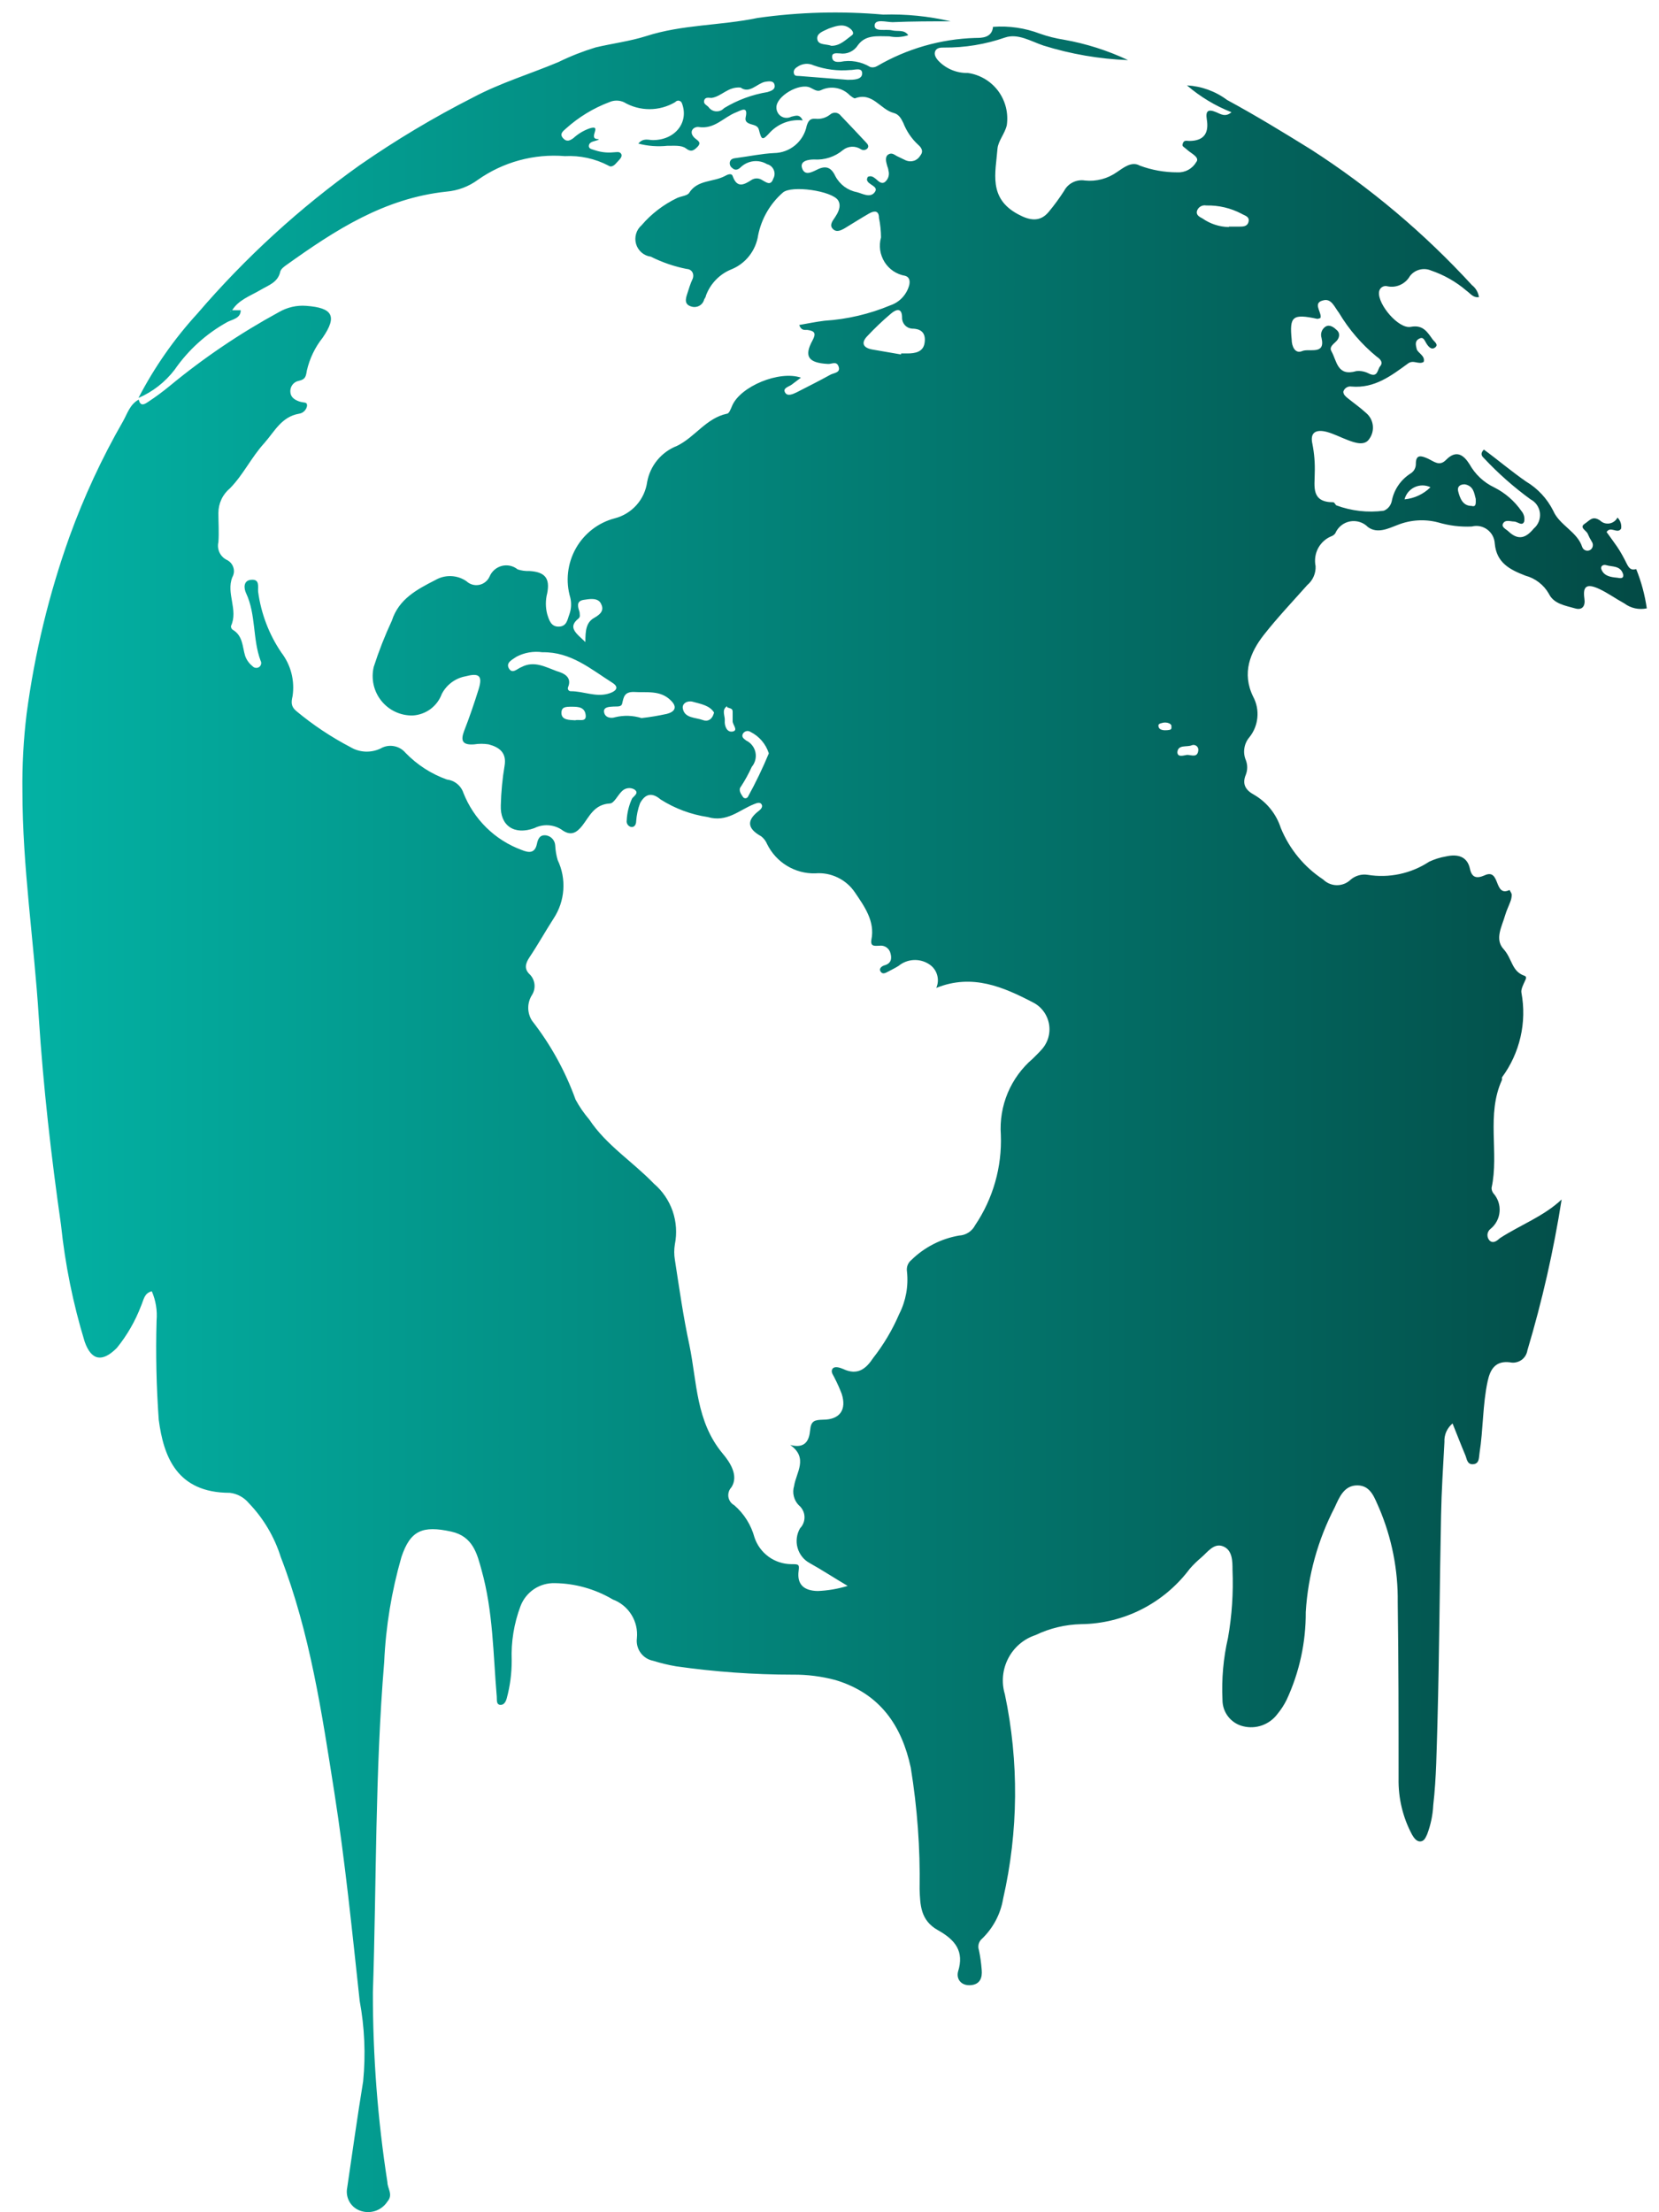 <svg width="39" height="52" viewBox="0 0 39 52" fill="none" xmlns="http://www.w3.org/2000/svg">
<path d="M38.464 13.377C38.584 13.673 38.667 13.983 38.713 14.3C38.621 14.319 38.527 14.319 38.436 14.299C38.345 14.279 38.259 14.239 38.184 14.183C37.983 14.074 37.795 13.936 37.587 13.84C37.301 13.71 37.205 13.779 37.246 14.067C37.274 14.248 37.195 14.351 37.025 14.3C36.8 14.235 36.527 14.197 36.411 13.957C36.352 13.853 36.273 13.762 36.178 13.689C36.084 13.616 35.977 13.563 35.862 13.532C35.497 13.391 35.18 13.233 35.139 12.774C35.135 12.709 35.118 12.647 35.087 12.59C35.057 12.534 35.014 12.485 34.963 12.447C34.911 12.409 34.852 12.383 34.789 12.37C34.727 12.358 34.662 12.36 34.6 12.376C34.333 12.389 34.066 12.356 33.809 12.28C33.494 12.197 33.161 12.218 32.858 12.338C32.643 12.42 32.38 12.554 32.158 12.389C32.104 12.334 32.038 12.293 31.964 12.27C31.891 12.247 31.812 12.242 31.737 12.256C31.661 12.27 31.59 12.303 31.53 12.351C31.469 12.4 31.422 12.462 31.391 12.534C31.372 12.562 31.345 12.585 31.313 12.599C31.175 12.651 31.06 12.752 30.989 12.882C30.919 13.012 30.897 13.164 30.927 13.309C30.931 13.393 30.915 13.476 30.881 13.553C30.848 13.629 30.797 13.697 30.733 13.751C30.392 14.135 30.027 14.52 29.71 14.924C29.393 15.329 29.185 15.819 29.461 16.379C29.541 16.529 29.575 16.7 29.558 16.869C29.542 17.039 29.476 17.2 29.369 17.332C29.307 17.405 29.267 17.494 29.253 17.588C29.238 17.683 29.25 17.779 29.287 17.867C29.33 17.977 29.33 18.1 29.287 18.21C29.192 18.437 29.287 18.577 29.485 18.684C29.781 18.857 30.003 19.134 30.109 19.462C30.312 19.958 30.659 20.38 31.105 20.673C31.192 20.759 31.309 20.807 31.43 20.807C31.552 20.807 31.669 20.759 31.756 20.673C31.81 20.628 31.873 20.595 31.94 20.576C32.008 20.557 32.079 20.552 32.148 20.563C32.653 20.646 33.17 20.536 33.597 20.255C33.723 20.196 33.856 20.154 33.993 20.131C34.269 20.069 34.494 20.131 34.556 20.423C34.6 20.632 34.716 20.656 34.897 20.577C35.282 20.395 35.108 21.098 35.487 20.92C35.504 20.958 35.538 20.995 35.538 21.037C35.536 21.092 35.525 21.147 35.504 21.198C35.466 21.301 35.415 21.404 35.384 21.51C35.309 21.774 35.132 22.073 35.343 22.306C35.555 22.539 35.531 22.831 35.838 22.937C35.91 22.961 35.858 23.033 35.838 23.081C35.818 23.129 35.749 23.256 35.766 23.335C35.83 23.68 35.823 24.035 35.744 24.377C35.665 24.72 35.517 25.042 35.309 25.324C35.308 25.344 35.308 25.363 35.309 25.383C34.934 26.202 35.245 27.098 35.064 27.921C35.063 27.966 35.078 28.011 35.105 28.048C35.158 28.106 35.198 28.175 35.224 28.25C35.249 28.325 35.259 28.404 35.252 28.483C35.246 28.562 35.224 28.638 35.186 28.708C35.149 28.778 35.098 28.839 35.037 28.888C35.016 28.904 35 28.924 34.988 28.947C34.976 28.97 34.969 28.996 34.967 29.021C34.966 29.047 34.97 29.073 34.979 29.098C34.988 29.122 35.002 29.144 35.02 29.163C35.108 29.238 35.193 29.163 35.265 29.101C35.742 28.792 36.288 28.593 36.711 28.195C36.523 29.394 36.254 30.579 35.906 31.742C35.899 31.788 35.882 31.831 35.858 31.871C35.833 31.91 35.801 31.944 35.763 31.97C35.725 31.996 35.682 32.014 35.637 32.023C35.592 32.033 35.545 32.033 35.5 32.023C35.159 31.979 35.033 32.181 34.972 32.466C34.852 33.021 34.87 33.594 34.781 34.153C34.764 34.26 34.781 34.404 34.634 34.417C34.487 34.431 34.484 34.291 34.447 34.205C34.348 33.971 34.256 33.731 34.147 33.46C34.083 33.513 34.033 33.58 33.999 33.655C33.966 33.731 33.951 33.813 33.956 33.896C33.925 34.472 33.887 35.052 33.877 35.611C33.843 37.237 33.836 38.863 33.792 40.485C33.771 41.133 33.768 41.782 33.693 42.43C33.682 42.665 33.633 42.896 33.55 43.116C33.516 43.185 33.488 43.274 33.396 43.284C33.304 43.294 33.239 43.202 33.195 43.126C32.978 42.721 32.869 42.266 32.878 41.806C32.878 40.434 32.878 39.062 32.858 37.666C32.868 36.904 32.719 36.15 32.421 35.45C32.315 35.22 32.23 34.918 31.913 34.915C31.596 34.911 31.483 35.199 31.378 35.429C30.981 36.193 30.748 37.032 30.696 37.892C30.7 38.603 30.547 39.306 30.249 39.95C30.189 40.073 30.114 40.188 30.027 40.293C29.936 40.414 29.811 40.505 29.669 40.556C29.526 40.607 29.372 40.614 29.226 40.578C29.087 40.545 28.963 40.466 28.874 40.353C28.785 40.24 28.738 40.101 28.738 39.957C28.715 39.467 28.758 38.977 28.868 38.499C28.961 37.973 28.996 37.438 28.974 36.904C28.974 36.698 28.974 36.438 28.755 36.349C28.537 36.259 28.387 36.486 28.237 36.613C28.141 36.694 28.05 36.782 27.968 36.877C27.67 37.275 27.286 37.599 26.844 37.825C26.403 38.05 25.915 38.171 25.42 38.177C25.047 38.185 24.68 38.272 24.343 38.434C24.066 38.525 23.835 38.722 23.701 38.983C23.566 39.243 23.538 39.546 23.623 39.827C23.956 41.411 23.942 43.05 23.582 44.629C23.523 44.987 23.349 45.317 23.088 45.569C23.049 45.601 23.022 45.644 23.008 45.692C22.995 45.741 22.996 45.792 23.013 45.84C23.045 45.992 23.066 46.147 23.078 46.303C23.095 46.488 23.04 46.646 22.818 46.663C22.597 46.68 22.477 46.522 22.522 46.344C22.672 45.867 22.457 45.599 22.048 45.37C21.639 45.14 21.632 44.783 21.618 44.406C21.634 43.449 21.564 42.493 21.41 41.548C21.199 40.571 20.697 39.809 19.637 39.49C19.312 39.404 18.977 39.361 18.641 39.364C17.721 39.364 16.803 39.298 15.893 39.168C15.71 39.137 15.53 39.093 15.354 39.038C15.235 39.015 15.13 38.948 15.059 38.85C14.988 38.752 14.957 38.63 14.972 38.51C14.992 38.316 14.947 38.121 14.844 37.956C14.742 37.791 14.587 37.664 14.406 37.597C13.992 37.352 13.522 37.219 13.042 37.213C12.869 37.208 12.698 37.257 12.554 37.353C12.41 37.45 12.299 37.589 12.237 37.751C12.083 38.16 12.012 38.595 12.029 39.031C12.03 39.331 11.991 39.63 11.913 39.919C11.893 39.991 11.852 40.084 11.756 40.074C11.661 40.063 11.685 39.95 11.678 39.882C11.593 38.883 11.593 37.878 11.32 36.904C11.217 36.527 11.119 36.115 10.611 36.002C9.928 35.851 9.645 35.978 9.437 36.599C9.206 37.402 9.069 38.23 9.032 39.065C8.817 41.651 8.851 44.245 8.766 46.834C8.764 48.327 8.878 49.818 9.107 51.293C9.107 51.444 9.25 51.585 9.107 51.75C9.043 51.847 8.951 51.922 8.842 51.963C8.733 52.003 8.615 52.008 8.503 51.976C8.387 51.945 8.287 51.871 8.223 51.768C8.16 51.665 8.138 51.542 8.162 51.424C8.285 50.587 8.401 49.753 8.537 48.923C8.599 48.291 8.571 47.654 8.455 47.03C8.278 45.394 8.114 43.754 7.859 42.128C7.565 40.259 7.289 38.386 6.6 36.599C6.45 36.123 6.192 35.688 5.847 35.33C5.735 35.196 5.576 35.11 5.403 35.09C4.152 35.09 3.845 34.229 3.732 33.375C3.676 32.597 3.659 31.818 3.681 31.039C3.701 30.804 3.662 30.569 3.569 30.353C3.388 30.394 3.378 30.558 3.316 30.696C3.18 31.053 2.988 31.387 2.747 31.684C2.406 32.027 2.147 31.985 1.99 31.536C1.717 30.642 1.531 29.723 1.434 28.792C1.202 27.173 1.018 25.547 0.912 23.918C0.8 22.127 0.527 20.371 0.527 18.601C0.519 17.991 0.552 17.382 0.626 16.776C0.814 15.359 1.151 13.965 1.632 12.619C1.973 11.677 2.395 10.767 2.894 9.899C2.996 9.717 3.054 9.505 3.262 9.392C3.299 9.563 3.398 9.505 3.487 9.443C3.659 9.33 3.825 9.207 3.985 9.076C4.786 8.413 5.65 7.83 6.563 7.333C6.755 7.223 6.976 7.172 7.197 7.189C7.821 7.234 7.934 7.43 7.586 7.937C7.406 8.163 7.279 8.427 7.214 8.709C7.19 8.853 7.18 8.918 7.023 8.952C6.966 8.963 6.915 8.994 6.879 9.039C6.843 9.084 6.824 9.141 6.825 9.199C6.825 9.33 6.917 9.395 7.033 9.436C7.149 9.477 7.224 9.436 7.218 9.542C7.21 9.588 7.187 9.63 7.154 9.663C7.121 9.696 7.079 9.717 7.033 9.724C6.617 9.796 6.46 10.136 6.218 10.41C5.905 10.753 5.721 11.158 5.407 11.477C5.322 11.548 5.253 11.636 5.206 11.736C5.159 11.836 5.134 11.946 5.134 12.057C5.134 12.29 5.151 12.523 5.134 12.743C5.115 12.825 5.124 12.911 5.16 12.987C5.196 13.063 5.256 13.124 5.332 13.161C5.368 13.178 5.4 13.203 5.427 13.233C5.453 13.263 5.473 13.298 5.485 13.337C5.498 13.375 5.502 13.415 5.498 13.456C5.493 13.496 5.481 13.534 5.461 13.569C5.311 13.947 5.605 14.334 5.431 14.712C5.428 14.729 5.431 14.746 5.437 14.761C5.444 14.777 5.455 14.791 5.468 14.801C5.71 14.941 5.697 15.195 5.761 15.411C5.794 15.509 5.855 15.595 5.935 15.658C5.954 15.68 5.981 15.695 6.01 15.698C6.039 15.702 6.068 15.695 6.092 15.679C6.115 15.663 6.131 15.639 6.137 15.612C6.144 15.585 6.14 15.556 6.126 15.531C5.935 15.017 6.021 14.447 5.785 13.943C5.734 13.837 5.71 13.641 5.911 13.628C6.113 13.614 6.058 13.792 6.068 13.909C6.137 14.422 6.324 14.912 6.614 15.339C6.725 15.484 6.806 15.649 6.851 15.826C6.896 16.003 6.905 16.188 6.877 16.368C6.846 16.499 6.836 16.605 6.962 16.711C7.358 17.041 7.788 17.327 8.244 17.565C8.349 17.627 8.468 17.662 8.59 17.667C8.711 17.672 8.833 17.648 8.943 17.596C9.037 17.54 9.148 17.519 9.256 17.538C9.364 17.556 9.462 17.612 9.533 17.696C9.805 17.977 10.137 18.192 10.505 18.323C10.592 18.333 10.675 18.367 10.744 18.423C10.813 18.478 10.865 18.552 10.893 18.636C11.014 18.943 11.198 19.222 11.433 19.453C11.668 19.684 11.949 19.863 12.258 19.977C12.438 20.052 12.575 20.059 12.622 19.836C12.646 19.72 12.691 19.613 12.844 19.637C12.9 19.647 12.951 19.676 12.989 19.719C13.027 19.762 13.049 19.817 13.052 19.874C13.058 19.99 13.077 20.105 13.11 20.217C13.214 20.434 13.259 20.675 13.242 20.916C13.226 21.156 13.147 21.388 13.015 21.589C12.82 21.891 12.646 22.206 12.445 22.505C12.353 22.645 12.319 22.772 12.445 22.896C12.511 22.957 12.552 23.04 12.564 23.13C12.575 23.219 12.555 23.31 12.507 23.386C12.449 23.477 12.418 23.582 12.418 23.69C12.418 23.797 12.449 23.903 12.507 23.993C12.944 24.552 13.289 25.177 13.53 25.846C13.62 26.014 13.729 26.171 13.853 26.316C14.252 26.919 14.876 27.307 15.374 27.825C15.575 27.996 15.726 28.219 15.813 28.469C15.899 28.72 15.917 28.988 15.865 29.248C15.845 29.369 15.845 29.491 15.865 29.612C15.971 30.298 16.063 30.953 16.206 31.615C16.387 32.486 16.356 33.409 16.991 34.17C17.144 34.352 17.376 34.678 17.195 34.959C17.167 34.989 17.145 35.025 17.133 35.064C17.12 35.104 17.117 35.146 17.123 35.187C17.13 35.227 17.145 35.266 17.169 35.3C17.193 35.334 17.224 35.362 17.26 35.381C17.492 35.581 17.658 35.846 17.738 36.143C17.799 36.324 17.916 36.481 18.07 36.593C18.225 36.705 18.41 36.765 18.6 36.767C18.774 36.767 18.795 36.767 18.774 36.925C18.733 37.237 18.89 37.391 19.221 37.398C19.46 37.389 19.698 37.348 19.927 37.278C19.586 37.076 19.32 36.901 19.037 36.743C18.967 36.706 18.905 36.654 18.856 36.592C18.807 36.53 18.77 36.459 18.749 36.382C18.727 36.306 18.722 36.225 18.732 36.147C18.742 36.068 18.768 35.992 18.808 35.923C18.844 35.887 18.871 35.843 18.889 35.795C18.907 35.748 18.915 35.696 18.912 35.645C18.909 35.594 18.896 35.544 18.872 35.499C18.849 35.454 18.817 35.413 18.777 35.381C18.72 35.323 18.68 35.25 18.661 35.17C18.641 35.09 18.644 35.007 18.668 34.928C18.716 34.613 19.009 34.27 18.576 33.965C18.934 34.061 19.023 33.851 19.044 33.622C19.064 33.392 19.153 33.378 19.347 33.371C19.749 33.371 19.906 33.131 19.787 32.764C19.739 32.639 19.685 32.516 19.623 32.397C19.593 32.325 19.521 32.253 19.569 32.178C19.616 32.102 19.753 32.15 19.818 32.178C20.159 32.339 20.356 32.178 20.527 31.92C20.773 31.605 20.979 31.259 21.137 30.891C21.295 30.582 21.359 30.232 21.321 29.886C21.313 29.836 21.319 29.784 21.337 29.736C21.356 29.689 21.387 29.647 21.427 29.615C21.734 29.315 22.124 29.116 22.546 29.043C22.625 29.039 22.701 29.015 22.767 28.972C22.834 28.929 22.888 28.869 22.924 28.799C23.345 28.174 23.557 27.43 23.528 26.676C23.504 26.339 23.56 26.001 23.69 25.69C23.821 25.379 24.022 25.104 24.278 24.885C24.339 24.82 24.411 24.758 24.469 24.69C24.546 24.611 24.604 24.514 24.638 24.409C24.671 24.303 24.68 24.191 24.662 24.081C24.644 23.971 24.601 23.868 24.536 23.778C24.471 23.688 24.386 23.615 24.288 23.565C23.589 23.201 22.856 22.879 22.01 23.222C22.054 23.122 22.06 23.01 22.027 22.907C21.995 22.803 21.925 22.715 21.833 22.659C21.725 22.591 21.598 22.559 21.471 22.567C21.344 22.575 21.222 22.623 21.124 22.704C21.049 22.752 20.963 22.793 20.881 22.837C20.8 22.882 20.745 22.903 20.701 22.837C20.657 22.772 20.721 22.714 20.786 22.693C20.95 22.649 20.97 22.536 20.933 22.405C20.919 22.349 20.885 22.3 20.837 22.267C20.789 22.235 20.731 22.222 20.674 22.23C20.578 22.23 20.452 22.265 20.486 22.083C20.571 21.654 20.322 21.308 20.101 20.982C19.999 20.829 19.858 20.706 19.693 20.627C19.528 20.547 19.345 20.513 19.163 20.529C18.929 20.535 18.699 20.473 18.499 20.351C18.299 20.23 18.138 20.053 18.034 19.843C18.004 19.77 17.956 19.706 17.894 19.658C17.553 19.469 17.553 19.274 17.85 19.051C17.894 19.016 17.939 18.958 17.901 18.903C17.864 18.848 17.789 18.876 17.724 18.903C17.383 19.037 17.09 19.339 16.636 19.205C16.243 19.146 15.867 19.006 15.531 18.793C15.333 18.625 15.173 18.649 15.047 18.879C14.996 19.016 14.965 19.159 14.955 19.305C14.955 19.366 14.924 19.452 14.835 19.438C14.802 19.431 14.773 19.411 14.754 19.382C14.734 19.353 14.727 19.318 14.733 19.284C14.741 19.106 14.784 18.931 14.859 18.769C14.904 18.708 15.037 18.636 14.907 18.553C14.86 18.528 14.806 18.519 14.754 18.528C14.702 18.537 14.654 18.562 14.617 18.601C14.518 18.697 14.437 18.879 14.341 18.886C13.966 18.907 13.86 19.188 13.686 19.411C13.553 19.575 13.417 19.665 13.195 19.497C13.101 19.437 12.993 19.404 12.882 19.398C12.771 19.393 12.661 19.416 12.561 19.466C12.09 19.637 11.753 19.411 11.773 18.927C11.781 18.616 11.81 18.305 11.862 17.998C11.913 17.696 11.743 17.565 11.487 17.497C11.374 17.479 11.259 17.479 11.146 17.497C10.873 17.517 10.822 17.415 10.911 17.181C11.037 16.859 11.149 16.529 11.252 16.2C11.354 15.871 11.252 15.816 10.941 15.898C10.823 15.92 10.712 15.969 10.615 16.041C10.519 16.113 10.44 16.206 10.385 16.313C10.333 16.455 10.24 16.578 10.119 16.668C9.998 16.757 9.853 16.809 9.703 16.818C9.562 16.821 9.422 16.792 9.294 16.732C9.166 16.673 9.054 16.584 8.965 16.474C8.876 16.363 8.814 16.234 8.783 16.096C8.752 15.957 8.753 15.813 8.786 15.675C8.905 15.304 9.048 14.941 9.212 14.588C9.376 14.08 9.799 13.857 10.235 13.634C10.347 13.569 10.475 13.537 10.604 13.542C10.733 13.547 10.859 13.588 10.965 13.662C11.005 13.699 11.052 13.726 11.104 13.741C11.156 13.756 11.21 13.758 11.263 13.748C11.316 13.738 11.366 13.715 11.408 13.681C11.451 13.648 11.485 13.605 11.507 13.556C11.533 13.494 11.572 13.439 11.622 13.395C11.672 13.351 11.731 13.32 11.795 13.303C11.86 13.286 11.927 13.285 11.992 13.299C12.056 13.313 12.117 13.342 12.169 13.384C12.257 13.413 12.349 13.426 12.442 13.422C12.81 13.443 12.933 13.59 12.864 13.943C12.822 14.105 12.822 14.275 12.864 14.437C12.909 14.578 12.953 14.736 13.141 14.729C13.328 14.722 13.338 14.561 13.386 14.437C13.43 14.313 13.437 14.178 13.407 14.05C13.35 13.858 13.332 13.657 13.354 13.459C13.376 13.26 13.438 13.068 13.535 12.894C13.632 12.72 13.764 12.567 13.921 12.445C14.078 12.323 14.258 12.234 14.45 12.184C14.648 12.134 14.826 12.025 14.963 11.872C15.099 11.72 15.186 11.529 15.214 11.326C15.249 11.137 15.332 10.96 15.454 10.813C15.577 10.665 15.735 10.551 15.913 10.482C16.343 10.273 16.595 9.831 17.09 9.724C17.141 9.724 17.182 9.604 17.212 9.536C17.407 9.083 18.317 8.702 18.829 8.877L18.61 9.042C18.539 9.093 18.399 9.121 18.454 9.223C18.508 9.326 18.638 9.265 18.726 9.223C18.992 9.086 19.262 8.952 19.521 8.808C19.603 8.764 19.763 8.764 19.715 8.62C19.668 8.476 19.555 8.561 19.466 8.555C19.003 8.531 18.893 8.38 19.102 7.999C19.19 7.834 19.153 7.779 18.979 7.755C18.914 7.755 18.835 7.773 18.788 7.639C18.989 7.604 19.187 7.563 19.384 7.539C19.917 7.505 20.44 7.382 20.933 7.176C21.041 7.139 21.138 7.076 21.215 6.992C21.292 6.908 21.348 6.806 21.376 6.695C21.396 6.596 21.376 6.51 21.277 6.483C21.178 6.466 21.084 6.428 21.001 6.373C20.918 6.317 20.847 6.244 20.794 6.159C20.741 6.074 20.706 5.978 20.691 5.879C20.677 5.779 20.684 5.678 20.711 5.581C20.71 5.426 20.694 5.272 20.663 5.121C20.663 4.95 20.558 4.946 20.431 5.018C20.24 5.128 20.056 5.245 19.865 5.361C19.78 5.409 19.671 5.474 19.579 5.382C19.487 5.289 19.579 5.186 19.63 5.107C19.681 5.028 19.794 4.857 19.702 4.709C19.562 4.487 18.604 4.346 18.402 4.528C18.105 4.787 17.902 5.138 17.823 5.526C17.797 5.704 17.725 5.872 17.614 6.014C17.504 6.155 17.358 6.265 17.192 6.332C17.055 6.387 16.931 6.471 16.829 6.577C16.726 6.683 16.646 6.81 16.595 6.949C16.595 6.98 16.568 7.008 16.554 7.038C16.546 7.07 16.532 7.099 16.513 7.124C16.494 7.149 16.469 7.171 16.442 7.186C16.414 7.202 16.383 7.212 16.352 7.215C16.32 7.219 16.288 7.216 16.258 7.207C16.084 7.159 16.114 7.032 16.155 6.908C16.196 6.785 16.227 6.671 16.278 6.565C16.329 6.459 16.278 6.328 16.142 6.322C15.849 6.264 15.566 6.167 15.299 6.033C15.219 6.023 15.144 5.989 15.082 5.936C15.021 5.883 14.976 5.814 14.953 5.736C14.93 5.658 14.93 5.575 14.953 5.497C14.975 5.419 15.02 5.349 15.081 5.296C15.312 5.026 15.597 4.808 15.916 4.655C16.012 4.61 16.155 4.603 16.2 4.535C16.394 4.222 16.769 4.284 17.042 4.137C17.096 4.106 17.195 4.061 17.223 4.137C17.325 4.428 17.485 4.349 17.673 4.226C17.708 4.205 17.748 4.194 17.789 4.194C17.829 4.194 17.869 4.205 17.905 4.226C18.003 4.277 18.116 4.384 18.177 4.202C18.195 4.17 18.206 4.135 18.208 4.099C18.21 4.063 18.204 4.027 18.189 3.993C18.175 3.96 18.153 3.931 18.126 3.907C18.098 3.884 18.066 3.867 18.031 3.859C17.936 3.802 17.825 3.778 17.715 3.79C17.605 3.802 17.502 3.849 17.42 3.924C17.359 3.986 17.287 4.02 17.212 3.948C17.189 3.932 17.171 3.908 17.162 3.881C17.153 3.854 17.152 3.824 17.161 3.797C17.188 3.722 17.26 3.722 17.332 3.711C17.618 3.674 17.905 3.612 18.194 3.598C18.377 3.596 18.553 3.531 18.694 3.413C18.834 3.296 18.93 3.133 18.965 2.953C19.006 2.83 19.05 2.782 19.173 2.792C19.295 2.805 19.418 2.769 19.514 2.693C19.532 2.677 19.552 2.665 19.575 2.658C19.597 2.65 19.62 2.648 19.644 2.65C19.667 2.652 19.69 2.659 19.71 2.671C19.731 2.682 19.749 2.698 19.763 2.717C19.961 2.922 20.152 3.128 20.346 3.334C20.387 3.379 20.435 3.423 20.397 3.482C20.379 3.505 20.353 3.52 20.324 3.525C20.295 3.53 20.265 3.525 20.24 3.509C20.177 3.467 20.102 3.446 20.026 3.449C19.95 3.452 19.877 3.479 19.818 3.526C19.628 3.686 19.383 3.766 19.136 3.749C19.016 3.749 18.795 3.776 18.856 3.955C18.917 4.133 19.071 4.054 19.197 3.993C19.408 3.883 19.538 3.927 19.637 4.14C19.688 4.237 19.761 4.321 19.848 4.387C19.936 4.452 20.038 4.497 20.145 4.517C20.278 4.552 20.459 4.661 20.564 4.517C20.67 4.373 20.394 4.349 20.38 4.222C20.382 4.199 20.389 4.177 20.401 4.157C20.476 4.123 20.53 4.157 20.588 4.205C20.646 4.253 20.714 4.336 20.8 4.281C20.84 4.249 20.869 4.206 20.885 4.157C20.9 4.108 20.9 4.055 20.885 4.006C20.885 3.965 20.861 3.924 20.851 3.879C20.841 3.835 20.789 3.691 20.881 3.632C20.974 3.574 21.035 3.65 21.107 3.68L21.294 3.77C21.355 3.796 21.423 3.799 21.486 3.779C21.549 3.758 21.602 3.714 21.635 3.656C21.717 3.554 21.662 3.468 21.577 3.396C21.427 3.256 21.311 3.083 21.236 2.892C21.185 2.785 21.13 2.686 21.008 2.655C20.691 2.573 20.513 2.154 20.097 2.312C20.07 2.312 20.019 2.271 19.981 2.243C19.895 2.153 19.783 2.092 19.66 2.07C19.538 2.048 19.411 2.065 19.299 2.12C19.207 2.164 19.129 2.096 19.044 2.058C18.788 1.945 18.249 2.26 18.252 2.525C18.251 2.566 18.261 2.607 18.281 2.644C18.3 2.681 18.329 2.712 18.364 2.734C18.399 2.756 18.439 2.769 18.481 2.77C18.522 2.772 18.563 2.763 18.6 2.744C18.699 2.723 18.798 2.672 18.87 2.83C18.73 2.814 18.59 2.831 18.458 2.878C18.326 2.926 18.207 3.003 18.109 3.104C17.922 3.31 17.905 3.3 17.84 3.049C17.816 2.953 17.727 2.943 17.652 2.919C17.577 2.895 17.506 2.861 17.529 2.758C17.591 2.48 17.427 2.593 17.304 2.641C17.004 2.758 16.796 3.049 16.411 2.984C16.281 2.984 16.189 3.114 16.332 3.245C16.401 3.307 16.5 3.344 16.397 3.451C16.295 3.557 16.234 3.571 16.125 3.488C16.015 3.406 15.838 3.43 15.688 3.427C15.46 3.451 15.228 3.434 15.006 3.375C15.122 3.235 15.245 3.293 15.347 3.293C15.879 3.293 16.203 2.868 16.029 2.422C16.023 2.407 16.013 2.394 16 2.384C15.987 2.375 15.972 2.369 15.956 2.366C15.941 2.364 15.925 2.367 15.91 2.373C15.895 2.379 15.882 2.388 15.872 2.401C15.689 2.509 15.481 2.566 15.269 2.566C15.056 2.566 14.848 2.509 14.665 2.401C14.611 2.377 14.553 2.365 14.495 2.365C14.436 2.365 14.378 2.377 14.324 2.401C13.947 2.543 13.6 2.755 13.301 3.025C13.233 3.084 13.148 3.149 13.236 3.248C13.325 3.348 13.403 3.3 13.478 3.248C13.589 3.146 13.719 3.068 13.86 3.018C14.171 2.919 13.819 3.252 14.041 3.269C14.143 3.269 14 3.31 13.986 3.313C13.915 3.331 13.843 3.358 13.843 3.433C13.843 3.509 13.942 3.512 14 3.536C14.133 3.579 14.274 3.594 14.413 3.581C14.481 3.581 14.566 3.55 14.604 3.619C14.641 3.687 14.556 3.756 14.508 3.811C14.46 3.866 14.385 3.951 14.304 3.893C13.989 3.728 13.635 3.651 13.28 3.67C12.555 3.61 11.831 3.806 11.235 4.226C11.019 4.385 10.764 4.481 10.498 4.504C9.032 4.658 7.876 5.413 6.747 6.219C6.682 6.263 6.6 6.325 6.587 6.39C6.532 6.637 6.317 6.702 6.13 6.812C5.888 6.956 5.598 7.049 5.448 7.309C5.448 7.309 5.448 7.309 5.424 7.309C5.422 7.315 5.422 7.321 5.424 7.327L5.444 7.292H5.659C5.659 7.481 5.472 7.505 5.349 7.567C4.853 7.84 4.427 8.225 4.104 8.692C3.882 8.982 3.59 9.21 3.255 9.354C3.628 8.635 4.093 7.968 4.64 7.371C5.766 6.057 7.047 4.885 8.455 3.883C9.306 3.292 10.196 2.76 11.119 2.291C11.763 1.948 12.462 1.739 13.13 1.458C13.411 1.32 13.702 1.206 14 1.115C14.392 1.022 14.801 0.971 15.183 0.851C16.039 0.573 16.939 0.604 17.809 0.422C18.787 0.283 19.778 0.257 20.762 0.343C21.295 0.327 21.828 0.38 22.348 0.501C21.894 0.501 21.441 0.501 20.984 0.521C20.834 0.521 20.568 0.436 20.561 0.597C20.554 0.758 20.823 0.679 20.967 0.713C21.11 0.748 21.25 0.686 21.352 0.827C21.208 0.875 21.054 0.884 20.905 0.854C20.633 0.854 20.353 0.809 20.169 1.06C20.125 1.131 20.061 1.187 19.985 1.222C19.909 1.257 19.825 1.268 19.743 1.255C19.671 1.255 19.552 1.228 19.562 1.345C19.572 1.461 19.668 1.458 19.753 1.454C19.994 1.404 20.244 1.447 20.455 1.574C20.483 1.583 20.511 1.585 20.539 1.581C20.567 1.578 20.595 1.568 20.619 1.554C21.321 1.144 22.113 0.917 22.924 0.892C23.078 0.892 23.32 0.892 23.344 0.631C23.719 0.603 24.096 0.658 24.448 0.792C24.63 0.856 24.817 0.903 25.008 0.933C25.53 1.025 26.038 1.186 26.518 1.413C25.842 1.387 25.173 1.272 24.527 1.07C24.234 0.971 23.93 0.779 23.627 0.882C23.166 1.042 22.682 1.122 22.194 1.118C22.116 1.118 22.024 1.118 21.986 1.2C21.949 1.283 22.003 1.369 22.068 1.437C22.157 1.528 22.263 1.599 22.381 1.647C22.498 1.695 22.624 1.718 22.75 1.715C22.891 1.734 23.026 1.782 23.149 1.854C23.271 1.926 23.378 2.022 23.464 2.136C23.549 2.251 23.611 2.381 23.646 2.519C23.681 2.658 23.688 2.802 23.668 2.943C23.623 3.142 23.466 3.31 23.449 3.495C23.405 4.058 23.228 4.658 23.93 5.035C24.206 5.186 24.452 5.227 24.656 4.977C24.786 4.821 24.905 4.657 25.015 4.487C25.061 4.399 25.133 4.329 25.221 4.286C25.309 4.242 25.409 4.227 25.506 4.243C25.772 4.271 26.04 4.2 26.259 4.044C26.409 3.945 26.6 3.783 26.794 3.893C27.076 3.998 27.374 4.051 27.674 4.051C27.764 4.056 27.852 4.037 27.931 3.994C28.01 3.952 28.076 3.888 28.121 3.811C28.213 3.698 28.002 3.608 27.91 3.523C27.817 3.437 27.78 3.451 27.807 3.368C27.835 3.286 27.903 3.313 27.957 3.313C28.326 3.313 28.418 3.104 28.37 2.809C28.336 2.6 28.404 2.559 28.592 2.638C28.697 2.682 28.806 2.761 28.95 2.638C28.568 2.488 28.214 2.274 27.903 2.007C28.244 2.026 28.573 2.145 28.847 2.35C29.529 2.72 30.174 3.114 30.822 3.516C32.213 4.411 33.483 5.482 34.603 6.702C34.692 6.771 34.751 6.872 34.767 6.984C34.631 7.004 34.566 6.898 34.474 6.833C34.229 6.623 33.947 6.463 33.642 6.359C33.556 6.322 33.461 6.315 33.371 6.339C33.281 6.362 33.201 6.415 33.144 6.49C33.093 6.58 33.014 6.652 32.92 6.695C32.826 6.739 32.72 6.751 32.619 6.73C32.597 6.723 32.573 6.721 32.55 6.725C32.527 6.729 32.505 6.737 32.486 6.75C32.467 6.763 32.45 6.781 32.439 6.801C32.427 6.821 32.42 6.844 32.418 6.867C32.387 7.155 32.878 7.738 33.164 7.683C33.451 7.628 33.553 7.803 33.676 7.975C33.717 8.033 33.826 8.098 33.737 8.167C33.649 8.236 33.577 8.146 33.529 8.068C33.482 7.989 33.458 7.906 33.355 7.965C33.253 8.023 33.284 8.116 33.304 8.205C33.325 8.294 33.512 8.363 33.468 8.507C33.349 8.579 33.229 8.448 33.1 8.544C32.708 8.829 32.315 9.134 31.77 9.086C31.729 9.079 31.687 9.088 31.652 9.11C31.617 9.132 31.591 9.166 31.579 9.206C31.579 9.278 31.637 9.323 31.688 9.364C31.828 9.477 31.981 9.584 32.114 9.707C32.202 9.78 32.258 9.884 32.272 9.997C32.286 10.111 32.256 10.225 32.189 10.318C32.077 10.489 31.848 10.407 31.678 10.342C31.507 10.277 31.357 10.198 31.194 10.153C30.948 10.088 30.788 10.153 30.852 10.434C30.897 10.66 30.915 10.89 30.907 11.12C30.907 11.432 30.815 11.806 31.343 11.806C31.367 11.806 31.388 11.854 31.412 11.878C31.769 12.011 32.153 12.055 32.53 12.005C32.578 11.986 32.62 11.955 32.652 11.916C32.685 11.876 32.707 11.829 32.718 11.779C32.743 11.645 32.796 11.518 32.873 11.406C32.95 11.294 33.049 11.199 33.164 11.127C33.202 11.103 33.233 11.07 33.254 11.03C33.275 10.99 33.285 10.946 33.284 10.901C33.284 10.678 33.407 10.709 33.56 10.777C33.714 10.846 33.836 10.973 33.996 10.808C34.235 10.565 34.409 10.695 34.545 10.911C34.678 11.149 34.88 11.34 35.125 11.456C35.382 11.585 35.602 11.776 35.766 12.012C35.795 12.046 35.815 12.085 35.827 12.128C35.838 12.171 35.839 12.216 35.831 12.259C35.783 12.379 35.674 12.259 35.592 12.259C35.511 12.259 35.391 12.208 35.337 12.3C35.282 12.393 35.408 12.437 35.466 12.496C35.698 12.712 35.875 12.643 36.056 12.424C36.108 12.38 36.148 12.324 36.174 12.26C36.199 12.197 36.208 12.128 36.201 12.06C36.194 11.993 36.17 11.928 36.131 11.871C36.093 11.815 36.041 11.769 35.981 11.738C35.585 11.45 35.217 11.125 34.883 10.767C34.829 10.719 34.794 10.657 34.883 10.568C35.224 10.818 35.534 11.083 35.875 11.319C36.149 11.482 36.37 11.72 36.513 12.005C36.66 12.348 37.079 12.496 37.195 12.859C37.202 12.879 37.214 12.896 37.228 12.91C37.243 12.924 37.261 12.934 37.281 12.94C37.301 12.946 37.321 12.947 37.341 12.943C37.361 12.939 37.38 12.93 37.396 12.918C37.423 12.896 37.44 12.864 37.444 12.83C37.449 12.795 37.44 12.761 37.42 12.732C37.385 12.675 37.354 12.616 37.328 12.554C37.301 12.472 37.117 12.403 37.25 12.314C37.383 12.225 37.437 12.118 37.615 12.235C37.644 12.263 37.679 12.284 37.717 12.296C37.756 12.308 37.797 12.31 37.836 12.304C37.876 12.297 37.914 12.281 37.946 12.257C37.979 12.234 38.005 12.202 38.024 12.166C38.058 12.2 38.084 12.241 38.098 12.286C38.113 12.332 38.117 12.38 38.109 12.427C38.024 12.561 37.86 12.355 37.768 12.506C37.85 12.619 37.935 12.736 38.014 12.849C38.092 12.962 38.177 13.117 38.245 13.257C38.314 13.398 38.378 13.398 38.464 13.377ZM31.026 7.478C31.009 7.488 30.989 7.494 30.968 7.495C30.385 7.371 30.31 7.433 30.365 7.982C30.365 8.136 30.443 8.325 30.61 8.253C30.777 8.181 31.163 8.356 31.067 7.944C31.051 7.895 31.052 7.842 31.069 7.794C31.086 7.745 31.119 7.704 31.163 7.676C31.265 7.618 31.364 7.7 31.436 7.769C31.507 7.838 31.49 7.951 31.405 8.03C31.32 8.109 31.248 8.167 31.299 8.256C31.429 8.483 31.432 8.856 31.886 8.723C31.99 8.712 32.094 8.734 32.186 8.784C32.394 8.88 32.377 8.688 32.445 8.609C32.513 8.531 32.469 8.452 32.363 8.383C32.011 8.094 31.711 7.746 31.477 7.354C31.371 7.217 31.299 7.011 31.112 7.059C30.859 7.114 31.05 7.309 31.047 7.447C31.047 7.467 31.033 7.478 31.026 7.488V7.478ZM12.752 15.332C12.544 15.302 12.332 15.338 12.145 15.435C12.053 15.501 11.882 15.572 11.964 15.713C12.046 15.854 12.165 15.713 12.261 15.679C12.558 15.524 12.824 15.679 13.086 15.775C13.236 15.819 13.461 15.905 13.352 16.159C13.349 16.17 13.348 16.181 13.35 16.193C13.352 16.204 13.357 16.214 13.364 16.223C13.371 16.232 13.38 16.239 13.391 16.243C13.401 16.248 13.412 16.249 13.424 16.248C13.714 16.248 13.993 16.386 14.283 16.31C14.433 16.272 14.597 16.176 14.396 16.049C13.891 15.73 13.42 15.319 12.752 15.332ZM21.182 8.332V8.308H21.328C21.516 8.308 21.7 8.273 21.734 8.068C21.768 7.862 21.69 7.725 21.437 7.725C21.373 7.719 21.314 7.69 21.271 7.642C21.228 7.594 21.204 7.532 21.206 7.467C21.206 7.224 21.066 7.268 20.946 7.371C20.746 7.54 20.556 7.721 20.377 7.913C20.237 8.068 20.298 8.177 20.503 8.215C20.708 8.253 20.953 8.29 21.182 8.332ZM15.081 16.879C15.281 16.857 15.481 16.823 15.678 16.78C15.852 16.735 15.937 16.629 15.773 16.468C15.524 16.214 15.2 16.286 14.893 16.265C14.675 16.265 14.662 16.386 14.627 16.533C14.611 16.626 14.501 16.602 14.423 16.608C14.345 16.615 14.177 16.608 14.201 16.742C14.225 16.876 14.372 16.89 14.46 16.859C14.665 16.809 14.88 16.816 15.081 16.879ZM17.41 2.058C17.11 2.034 16.97 2.264 16.728 2.302C16.667 2.302 16.578 2.274 16.554 2.36C16.53 2.446 16.616 2.47 16.657 2.518C16.677 2.546 16.703 2.57 16.734 2.588C16.764 2.605 16.798 2.615 16.833 2.617C16.868 2.619 16.903 2.614 16.936 2.601C16.968 2.588 16.998 2.568 17.021 2.542C17.335 2.351 17.683 2.223 18.044 2.164C18.143 2.133 18.232 2.099 18.208 1.993C18.184 1.887 18.065 1.911 17.98 1.924C17.789 1.969 17.618 2.209 17.41 2.058ZM18.072 17.703C18.037 17.596 17.981 17.496 17.908 17.411C17.835 17.326 17.746 17.256 17.645 17.205C17.631 17.195 17.615 17.189 17.598 17.185C17.581 17.182 17.563 17.182 17.546 17.186C17.529 17.19 17.513 17.197 17.499 17.208C17.485 17.218 17.473 17.231 17.465 17.246C17.424 17.322 17.482 17.363 17.543 17.408C17.598 17.434 17.646 17.473 17.683 17.521C17.721 17.569 17.747 17.625 17.759 17.684C17.772 17.744 17.77 17.806 17.755 17.865C17.74 17.924 17.712 17.979 17.673 18.025C17.599 18.187 17.514 18.343 17.417 18.491C17.352 18.567 17.417 18.663 17.465 18.732C17.471 18.742 17.479 18.75 17.489 18.755C17.5 18.761 17.511 18.764 17.523 18.764C17.534 18.764 17.546 18.761 17.556 18.755C17.566 18.75 17.575 18.742 17.581 18.732C17.763 18.402 17.927 18.062 18.072 17.713V17.703ZM28.888 5.327H29.127C29.223 5.327 29.328 5.327 29.352 5.207C29.376 5.087 29.263 5.07 29.188 5.025C28.932 4.89 28.646 4.823 28.356 4.83C28.31 4.821 28.263 4.829 28.223 4.853C28.182 4.877 28.152 4.915 28.138 4.96C28.114 5.052 28.193 5.097 28.268 5.135C28.45 5.262 28.666 5.333 28.888 5.337V5.327ZM13.761 15.092C13.761 14.825 13.778 14.629 13.969 14.523C14.16 14.417 14.198 14.317 14.123 14.18C14.048 14.043 13.85 14.08 13.717 14.101C13.533 14.132 13.591 14.279 13.625 14.393C13.625 14.451 13.649 14.495 13.598 14.54C13.338 14.749 13.546 14.886 13.761 15.092ZM19.927 1.876C20.063 1.876 20.268 1.876 20.268 1.725C20.268 1.574 20.084 1.65 19.981 1.646C19.693 1.672 19.402 1.634 19.129 1.537C19.07 1.509 19.006 1.497 18.942 1.501C18.877 1.506 18.815 1.526 18.761 1.561C18.703 1.595 18.645 1.643 18.662 1.722C18.679 1.801 18.747 1.78 18.801 1.787L19.927 1.876ZM19.545 1.077C19.753 1.077 19.886 0.93 20.029 0.827C20.08 0.792 20.046 0.727 20.002 0.686C19.848 0.549 19.685 0.6 19.517 0.659C19.496 0.665 19.476 0.673 19.456 0.683C19.344 0.737 19.19 0.785 19.214 0.926C19.238 1.067 19.425 1.029 19.545 1.077ZM16.786 16.749C16.684 16.581 16.472 16.547 16.285 16.495C16.162 16.461 16.026 16.533 16.053 16.66C16.097 16.883 16.346 16.862 16.517 16.924C16.629 16.969 16.742 16.924 16.786 16.749ZM13.523 16.931C13.611 16.903 13.792 16.986 13.768 16.804C13.744 16.622 13.598 16.612 13.448 16.612C13.298 16.612 13.192 16.612 13.199 16.77C13.206 16.927 13.386 16.924 13.523 16.931ZM34.692 11.727C34.655 11.594 34.644 11.422 34.433 11.384C34.317 11.384 34.252 11.443 34.279 11.549C34.321 11.71 34.385 11.892 34.593 11.892C34.709 11.926 34.692 11.82 34.692 11.727ZM27.906 17.744C28.005 17.744 28.148 17.819 28.169 17.644C28.172 17.625 28.171 17.604 28.164 17.585C28.157 17.566 28.146 17.55 28.131 17.537C28.115 17.524 28.097 17.515 28.077 17.512C28.058 17.508 28.037 17.51 28.019 17.517C27.906 17.569 27.695 17.493 27.678 17.679C27.681 17.805 27.807 17.761 27.906 17.744ZM33.628 11.453C33.57 11.425 33.507 11.411 33.443 11.41C33.378 11.41 33.315 11.424 33.256 11.451C33.198 11.478 33.147 11.518 33.105 11.567C33.064 11.617 33.034 11.675 33.018 11.738C33.248 11.716 33.463 11.616 33.628 11.453ZM38.16 13.511C38.102 13.288 37.904 13.329 37.761 13.285C37.686 13.261 37.611 13.312 37.649 13.391C37.713 13.545 37.87 13.566 38.02 13.58C38.085 13.593 38.167 13.604 38.16 13.521V13.511ZM17.093 16.598C16.953 16.687 17.049 16.828 17.038 16.941C17.028 17.054 17.083 17.222 17.223 17.195C17.362 17.168 17.223 17.037 17.223 16.955C17.223 16.872 17.223 16.804 17.223 16.729C17.223 16.653 17.175 16.656 17.093 16.626V16.598ZM27.538 17.065C27.538 17.006 27.425 16.969 27.337 16.989C27.248 17.01 27.217 17.023 27.238 17.092C27.258 17.161 27.361 17.171 27.436 17.164C27.511 17.157 27.545 17.15 27.538 17.092V17.065Z" fill="url(#paint0_linear_24_5)"/>
<defs>
<linearGradient id="paint0_linear_24_5" x1="0.527" y1="26.148" x2="38.713" y2="26.148" gradientUnits="userSpaceOnUse">
<stop stop-color="#03B2A4"/>
<stop offset="0" stop-color="#03B2A4"/>
<stop offset="1" stop-color="#034A45"/>
</linearGradient>
</defs>
</svg>
